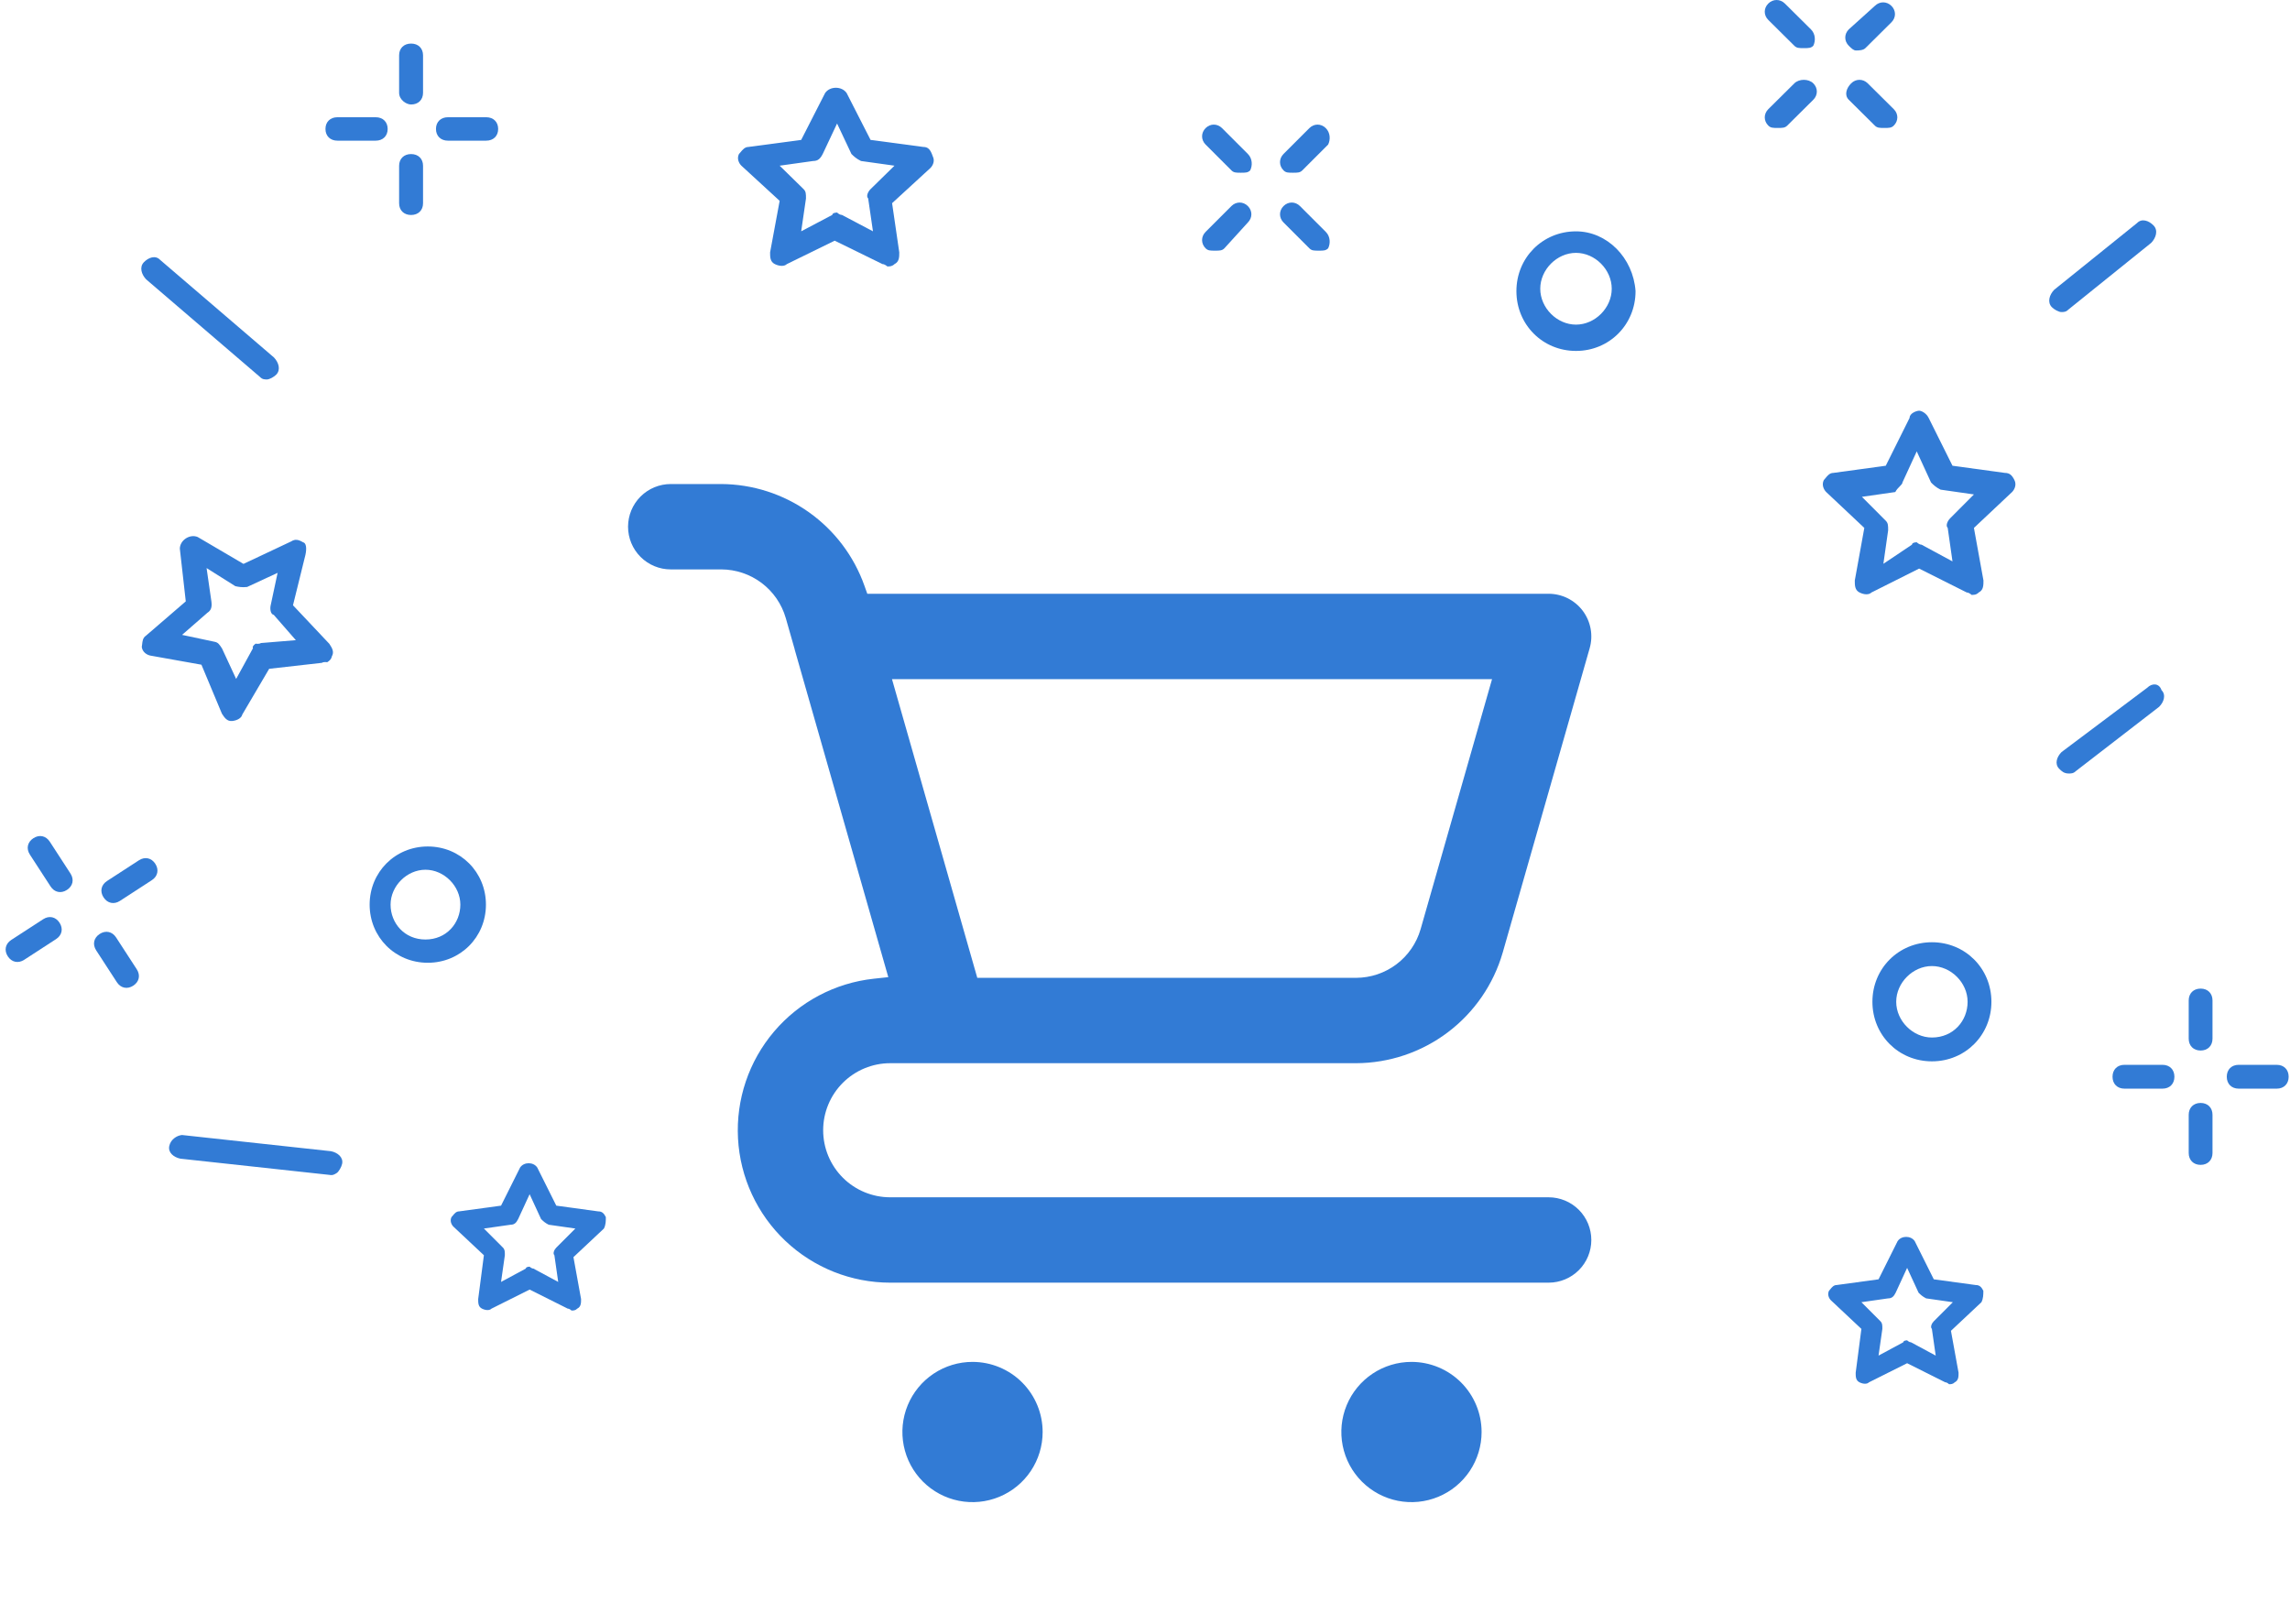 <svg width="282" height="200" viewBox="0 0 282 200" fill="none" xmlns="http://www.w3.org/2000/svg">
<g opacity="0.9">
<path d="M195.76 79.824L195.76 79.824L185.049 117.314C185.048 117.315 185.048 117.316 185.048 117.316C183.915 121.232 181.543 124.675 178.288 127.13C175.034 129.585 171.072 130.919 166.995 130.932C166.994 130.932 166.994 130.932 166.993 130.932L109.625 130.932C107.435 130.932 105.335 131.802 103.786 133.351C102.238 134.899 101.368 136.999 101.368 139.189C101.368 141.379 102.238 143.479 103.786 145.028C105.335 146.576 107.435 147.446 109.625 147.446H190.706C192.1 147.446 193.437 148 194.423 148.986C195.409 149.971 195.962 151.309 195.962 152.703C195.962 154.097 195.409 155.434 194.423 156.42C193.437 157.406 192.1 157.959 190.706 157.959H109.625C104.82 157.959 100.199 156.117 96.712 152.812C93.225 149.507 91.139 144.991 90.881 140.194C90.624 135.396 92.216 130.683 95.33 127.024C98.443 123.365 102.841 121.04 107.617 120.526L109.389 120.335L108.899 118.622L97.862 79.991L97.86 79.957L97.812 79.79L96.762 76.109L96.76 76.104C96.262 74.383 95.22 72.871 93.79 71.793C92.36 70.714 90.619 70.128 88.828 70.122V70.122H88.823H82.598C81.203 70.122 79.866 69.568 78.88 68.582C77.895 67.596 77.341 66.259 77.341 64.865C77.341 63.471 77.895 62.134 78.88 61.148C79.866 60.162 81.203 59.608 82.598 59.608H88.819C92.687 59.629 96.455 60.841 99.609 63.08C102.765 65.32 105.153 68.478 106.448 72.124L106.803 73.122H107.862H190.705C190.705 73.122 190.706 73.122 190.706 73.122C191.519 73.122 192.322 73.311 193.05 73.674C193.778 74.037 194.412 74.564 194.902 75.213C195.392 75.863 195.725 76.618 195.873 77.418C196.022 78.218 195.983 79.041 195.76 79.824ZM183.191 85.547L183.737 83.635H181.748H111.83H109.842L110.388 85.547L118.314 113.302L118.314 113.303L120.036 119.331L120.347 120.419H121.479L166.998 120.419L167.002 120.419C168.794 120.413 170.536 119.827 171.967 118.748C173.398 117.668 174.44 116.154 174.938 114.433L174.939 114.428L183.191 85.547ZM114.962 169.172C116.382 168.223 118.052 167.716 119.76 167.716C122.05 167.716 124.246 168.626 125.866 170.245C127.485 171.865 128.395 174.061 128.395 176.351C128.395 178.059 127.888 179.729 126.94 181.149C125.991 182.569 124.642 183.676 123.064 184.329C121.486 184.983 119.75 185.154 118.075 184.821C116.4 184.487 114.861 183.665 113.654 182.457C112.446 181.25 111.624 179.711 111.291 178.036C110.957 176.361 111.128 174.625 111.782 173.047C112.435 171.469 113.542 170.12 114.962 169.172ZM169.016 169.172C170.436 168.223 172.106 167.716 173.814 167.716C176.104 167.716 178.3 168.626 179.92 170.245C181.539 171.865 182.449 174.061 182.449 176.351C182.449 178.059 181.942 179.729 180.994 181.149C180.045 182.569 178.696 183.676 177.118 184.329C175.54 184.983 173.804 185.154 172.129 184.821C170.454 184.487 168.915 183.665 167.708 182.457C166.5 181.25 165.678 179.711 165.345 178.036C165.011 176.361 165.182 174.625 165.836 173.047C166.49 171.469 167.596 170.12 169.016 169.172Z" fill="#1c6dd0" />
<path fill-rule="evenodd" clip-rule="evenodd" d="M52.679 118.564C48.669 118.564 45.519 115.413 45.519 111.404C45.519 107.394 48.669 104.243 52.679 104.243C56.689 104.243 59.84 107.394 59.84 111.404C59.84 115.413 56.689 118.564 52.679 118.564ZM56.689 111.404C56.689 109.112 54.684 107.107 52.393 107.107C50.102 107.107 48.097 109.112 48.097 111.404C48.097 113.695 49.815 115.7 52.393 115.7C54.971 115.7 56.689 113.695 56.689 111.404Z" fill="#1c6dd0"/>
<path d="M17.711 32.301C17.139 32.902 17.425 33.804 17.998 34.405L32.022 46.428C32.308 46.729 32.594 46.729 32.881 46.729C33.167 46.729 33.739 46.428 34.026 46.127C34.598 45.526 34.312 44.625 33.739 44.023L19.715 32C19.142 31.399 18.284 31.7 17.711 32.301Z" fill="#1c6dd0"/>
<path d="M253.833 38.429C254.124 38.429 254.416 38.429 254.708 38.124L264.913 29.904C265.496 29.296 265.788 28.382 265.205 27.773C264.622 27.164 263.747 26.86 263.164 27.469L252.958 35.689C252.375 36.298 252.083 37.211 252.667 37.82C252.958 38.124 253.541 38.429 253.833 38.429Z" fill="#1c6dd0"/>
<path fill-rule="evenodd" clip-rule="evenodd" d="M186.737 35.853C186.737 31.73 189.965 28.49 194.073 28.49C197.888 28.49 201.116 31.73 201.409 35.853C201.409 39.977 198.181 43.217 194.073 43.217C189.965 43.217 186.737 39.977 186.737 35.853ZM189.673 35.559C189.673 37.915 191.727 39.977 194.074 39.977C196.422 39.977 198.476 37.915 198.476 35.559C198.476 33.202 196.422 31.14 194.074 31.14C191.727 31.14 189.673 33.202 189.673 35.559Z" fill="#1c6dd0"/>
<path fill-rule="evenodd" clip-rule="evenodd" d="M224.803 58.876C225.04 58.582 225.317 58.238 225.765 58.238L232.221 57.355L235.155 51.464C235.155 50.875 236.035 50.58 236.329 50.58C236.622 50.58 237.209 50.875 237.503 51.464L240.437 57.355L246.893 58.238C247.48 58.238 247.773 58.533 248.066 59.122C248.36 59.711 248.066 60.3 247.773 60.594L243.078 65.013L244.252 71.493C244.252 72.082 244.252 72.671 243.665 72.965C243.371 73.26 243.078 73.26 242.785 73.26C242.785 73.26 242.491 72.965 242.198 72.965L236.329 70.02L230.46 72.965C230.167 73.26 229.58 73.26 228.993 72.965C228.406 72.671 228.406 72.082 228.406 71.493L229.58 65.013L224.885 60.594C224.591 60.3 224.298 59.711 224.591 59.122C224.661 59.052 224.73 58.966 224.803 58.876ZM236.035 55.587L234.275 59.416C234.275 59.564 234.128 59.711 233.944 59.895C233.761 60.079 233.541 60.3 233.394 60.594L229.286 61.184L232.221 64.129C232.514 64.424 232.514 64.718 232.514 65.307L231.927 69.431L235.448 67.074C235.448 66.78 236.035 66.78 236.035 66.78C236.035 66.78 236.329 67.074 236.622 67.074L240.437 69.136L239.85 65.013C239.557 64.718 239.85 64.129 240.143 63.834L243.078 60.889L238.97 60.3C238.383 60.005 238.089 59.711 237.796 59.416L236.035 55.587Z" fill="#1c6dd0"/>
<path fill-rule="evenodd" clip-rule="evenodd" d="M107.205 17.23L113.686 18.095C114.275 18.095 114.57 18.384 114.864 19.25C115.159 19.827 114.864 20.404 114.57 20.693L109.856 25.021L110.74 31.082C110.74 31.659 110.74 32.236 110.151 32.525C109.856 32.813 109.561 32.813 109.267 32.813C109.267 32.813 108.972 32.525 108.678 32.525L102.786 29.639L96.894 32.525C96.599 32.813 96.01 32.813 95.421 32.525C94.832 32.236 94.832 31.659 94.832 31.082L96.01 24.733L91.296 20.404C91.002 20.116 90.707 19.538 91.002 18.961C91.072 18.893 91.141 18.809 91.214 18.72C91.452 18.432 91.73 18.095 92.18 18.095L98.661 17.23L101.607 11.458C102.197 10.592 103.669 10.592 104.259 11.458L107.205 17.23ZM106.911 24.444C106.616 24.156 106.911 23.579 107.205 23.29L110.151 20.404L106.027 19.827C105.438 19.538 105.143 19.25 104.849 18.961L103.081 15.21L101.314 18.961C101.019 19.538 100.724 19.827 100.135 19.827L96.011 20.404L98.957 23.29C99.251 23.579 99.251 23.867 99.251 24.444L98.662 28.485L102.492 26.465C102.492 26.176 103.081 26.176 103.081 26.176C103.081 26.176 103.376 26.465 103.67 26.465L107.5 28.485L106.911 24.444Z" fill="#1c6dd0"/>
<path d="M50.622 12.869C51.506 12.869 52.095 12.292 52.095 11.426V6.809C52.095 5.943 51.506 5.366 50.622 5.366C49.739 5.366 49.149 5.943 49.149 6.809V11.426C49.149 12.292 50.033 12.869 50.622 12.869Z" fill="#1c6dd0"/>
<path d="M49.149 25.033C49.149 25.899 49.739 26.476 50.622 26.476C51.506 26.476 52.095 25.899 52.095 25.033V20.416C52.095 19.55 51.506 18.973 50.622 18.973C49.739 18.973 49.149 19.55 49.149 20.416V25.033Z" fill="#1c6dd0"/>
<path d="M59.873 14.437H55.16C54.276 14.437 53.687 15.014 53.687 15.88C53.687 16.746 54.276 17.323 55.16 17.323H59.873C60.757 17.323 61.346 16.746 61.346 15.88C61.346 15.014 60.757 14.437 59.873 14.437Z" fill="#1c6dd0"/>
<path d="M46.266 14.437H41.552C40.668 14.437 40.079 15.014 40.079 15.88C40.079 16.746 40.668 17.323 41.552 17.323H46.266C47.149 17.323 47.739 16.746 47.739 15.88C47.739 15.014 47.149 14.437 46.266 14.437Z" fill="#1c6dd0"/>
<path d="M163.264 15.778C162.685 15.2 161.818 15.2 161.24 15.778L158.06 18.958C157.481 19.536 157.481 20.404 158.06 20.982C158.349 21.271 158.638 21.271 159.216 21.271C159.794 21.271 160.083 21.271 160.372 20.982L163.553 17.802C163.842 17.223 163.842 16.356 163.264 15.778Z" fill="#1c6dd0"/>
<path d="M153.666 27.4C154.244 26.822 154.244 25.954 153.666 25.376C153.088 24.798 152.22 24.798 151.642 25.376L148.462 28.556C147.884 29.134 147.884 30.002 148.462 30.58C148.751 30.869 149.04 30.869 149.618 30.869C150.197 30.869 150.486 30.869 150.775 30.58L153.666 27.4Z" fill="#1c6dd0"/>
<path d="M163.264 28.556L160.083 25.376C159.505 24.798 158.638 24.798 158.06 25.376C157.481 25.954 157.481 26.822 158.06 27.4L161.24 30.58C161.529 30.869 161.818 30.869 162.396 30.869C162.974 30.869 163.264 30.869 163.553 30.58C163.842 30.002 163.842 29.134 163.264 28.556Z" fill="#1c6dd0"/>
<path d="M153.666 18.958L150.486 15.778C149.908 15.2 149.04 15.2 148.462 15.778C147.884 16.356 147.884 17.223 148.462 17.802L151.642 20.982C151.931 21.271 152.22 21.271 152.799 21.271C153.377 21.271 153.666 21.271 153.955 20.982C154.244 20.404 154.244 19.536 153.666 18.958Z" fill="#1c6dd0"/>
<path fill-rule="evenodd" clip-rule="evenodd" d="M35.852 66.677C36.343 66.358 36.747 66.444 37.31 66.775C37.714 66.861 37.787 67.51 37.615 68.318L36.08 74.538L40.559 79.289C40.877 79.779 41.195 80.269 40.864 80.832C40.778 81.236 40.533 81.395 40.288 81.555C40.288 81.555 39.884 81.469 39.639 81.628L33.147 82.362L29.836 87.994C29.75 88.398 29.259 88.716 28.61 88.79C27.961 88.863 27.643 88.373 27.325 87.884L24.806 81.859L18.499 80.732C18.095 80.646 17.532 80.315 17.459 79.666C17.479 79.571 17.491 79.462 17.503 79.347C17.542 78.974 17.588 78.538 17.962 78.295L22.877 74.059L22.146 67.569C22.159 66.516 23.385 65.72 24.352 66.137L29.984 69.443L35.852 66.677ZM33.715 75.725C33.311 75.639 33.238 74.99 33.324 74.586L34.184 70.546L30.435 72.284C29.786 72.358 29.382 72.272 28.978 72.186L28.978 72.186L25.439 69.957L26.037 74.096C26.11 74.745 26.024 75.149 25.534 75.467L22.421 78.185L26.462 79.043C26.866 79.129 27.025 79.373 27.343 79.863L29.08 83.61L31.152 79.827C30.993 79.582 31.483 79.264 31.483 79.264C31.483 79.264 31.887 79.35 32.133 79.19L36.432 78.836L33.715 75.725Z" fill="#1c6dd0"/>
<path d="M20.844 141.133C20.672 141.941 21.394 142.517 22.203 142.689L40.573 144.687C40.977 144.772 41.222 144.613 41.468 144.454C41.712 144.295 42.044 143.732 42.13 143.328C42.302 142.519 41.58 141.944 40.771 141.772L22.401 139.774C21.751 139.848 21.016 140.325 20.844 141.133Z" fill="#1c6dd0"/>
<path d="M8.246 109.592C8.982 109.115 9.154 108.307 8.677 107.572L6.132 103.653C5.655 102.919 4.846 102.747 4.111 103.224C3.376 103.702 3.204 104.51 3.681 105.245L6.226 109.163C6.703 109.898 7.511 110.07 8.246 109.592Z" fill="#1c6dd0"/>
<path d="M16.41 121.385C17.146 120.908 17.318 120.099 16.841 119.365L14.296 115.446C13.819 114.711 13.01 114.54 12.275 115.017C11.54 115.495 11.368 116.303 11.845 117.038L14.39 120.956C14.867 121.691 15.675 121.863 16.41 121.385Z" fill="#1c6dd0"/>
<path d="M12.753 110.513C13.23 111.247 14.039 111.419 14.774 110.941L18.695 108.395C19.43 107.918 19.602 107.109 19.125 106.375C18.648 105.64 17.84 105.468 17.105 105.946L13.183 108.492C12.448 108.97 12.276 109.778 12.753 110.513Z" fill="#1c6dd0"/>
<path d="M2.981 118.199L6.902 115.652C7.637 115.175 7.809 114.366 7.332 113.632C6.855 112.897 6.047 112.725 5.312 113.203L1.39 115.749C0.655 116.227 0.483 117.035 0.96 117.77C1.437 118.504 2.246 118.676 2.981 118.199Z" fill="#1c6dd0"/>
<path d="M228.545 6.216C228.837 6.216 229.42 6.216 229.711 5.927L232.918 2.746C233.501 2.168 233.501 1.301 232.918 0.723C232.335 0.145 231.461 0.145 230.878 0.723L227.671 3.614C227.088 4.192 227.088 5.059 227.671 5.638C227.962 5.927 228.254 6.216 228.545 6.216Z" fill="#1c6dd0"/>
<path d="M220.964 10.263L217.757 13.443C217.174 14.022 217.174 14.889 217.757 15.467C218.048 15.756 218.34 15.756 218.923 15.756C219.506 15.756 219.797 15.756 220.089 15.467L223.296 12.287C223.879 11.709 223.879 10.841 223.296 10.263C222.713 9.685 221.547 9.685 220.964 10.263Z" fill="#1c6dd0"/>
<path d="M227.668 12.287L230.875 15.467C231.167 15.756 231.458 15.756 232.041 15.756C232.624 15.756 232.916 15.756 233.208 15.467C233.791 14.889 233.791 14.021 233.208 13.443L230.001 10.263C229.418 9.685 228.543 9.685 227.96 10.263C227.377 10.841 227.085 11.709 227.668 12.287Z" fill="#1c6dd0"/>
<path d="M223.004 3.614L219.797 0.434C219.214 -0.145 218.34 -0.145 217.757 0.434C217.174 1.012 217.174 1.879 217.757 2.457L220.964 5.638C221.255 5.927 221.547 5.927 222.13 5.927C222.713 5.927 223.004 5.927 223.296 5.638C223.587 5.059 223.587 4.192 223.004 3.614Z" fill="#1c6dd0"/>
<path d="M264.419 84.695L253.867 92.616C253.281 93.202 252.988 94.082 253.574 94.669C253.867 94.963 254.161 95.256 254.747 95.256C255.04 95.256 255.333 95.256 255.626 94.963L265.884 87.042C266.47 86.455 266.763 85.575 266.177 84.988C265.884 84.108 265.005 84.108 264.419 84.695Z" fill="#1c6dd0"/>
<path fill-rule="evenodd" clip-rule="evenodd" d="M237.904 116.036C242.007 116.036 245.231 119.263 245.231 123.37C245.231 127.477 242.007 130.704 237.904 130.704C233.801 130.704 230.577 127.477 230.577 123.37C230.577 119.263 233.801 116.036 237.904 116.036ZM233.507 123.37C233.507 125.717 235.558 127.77 237.903 127.77C240.541 127.77 242.299 125.717 242.299 123.37C242.299 121.023 240.248 118.969 237.903 118.969C235.558 118.969 233.507 121.023 233.507 123.37Z" fill="#1c6dd0"/>
<path fill-rule="evenodd" clip-rule="evenodd" d="M243.298 158.251C243.767 158.251 244.002 158.486 244.237 158.956C244.237 159.425 244.237 159.895 244.002 160.365L240.248 163.888L241.186 169.055C241.186 169.524 241.186 169.994 240.717 170.229C240.483 170.464 240.248 170.464 240.013 170.464C240.013 170.464 239.779 170.229 239.544 170.229L234.851 167.88L230.158 170.229C229.924 170.464 229.454 170.464 228.985 170.229C228.516 169.994 228.516 169.524 228.516 169.055L229.22 163.653L225.466 160.13C225.231 159.895 224.996 159.425 225.231 158.956C225.286 158.9 225.342 158.832 225.4 158.759C225.589 158.525 225.811 158.251 226.17 158.251L231.332 157.547L233.678 152.849C234.147 152.145 235.32 152.145 235.79 152.849L238.136 157.547L243.298 158.251ZM237.901 163.653C237.667 163.418 237.901 162.948 238.136 162.713L240.482 160.365L237.197 159.895C236.728 159.66 236.494 159.425 236.259 159.191L234.851 156.137L233.443 159.191C233.209 159.66 232.974 159.895 232.505 159.895L229.22 160.365L231.566 162.713C231.801 162.948 231.801 163.183 231.801 163.653L231.331 166.941L234.382 165.297C234.382 165.062 234.851 165.062 234.851 165.062C234.851 165.062 235.086 165.297 235.32 165.297L238.371 166.941L237.901 163.653Z" fill="#1c6dd0"/>
<path fill-rule="evenodd" clip-rule="evenodd" d="M73.667 149.18C74.137 149.18 74.371 149.415 74.606 149.884C74.606 150.354 74.606 150.824 74.371 151.293L70.617 154.816L71.556 159.983C71.556 160.453 71.556 160.923 71.086 161.157C70.852 161.392 70.617 161.392 70.382 161.392C70.382 161.392 70.148 161.157 69.913 161.157L65.22 158.809L60.528 161.157C60.293 161.392 59.824 161.392 59.354 161.157C58.885 160.923 58.885 160.453 58.885 159.983L59.589 154.581L55.835 151.059C55.6 150.824 55.365 150.354 55.6 149.884C55.656 149.829 55.711 149.76 55.769 149.688C55.959 149.454 56.18 149.18 56.539 149.18L61.701 148.475L64.047 143.778C64.516 143.073 65.69 143.073 66.159 143.778L68.505 148.475L73.667 149.18ZM68.27 154.581C68.036 154.347 68.27 153.877 68.505 153.642L70.852 151.293L67.567 150.824C67.097 150.589 66.863 150.354 66.628 150.119L65.22 147.066L63.812 150.119C63.578 150.589 63.343 150.824 62.874 150.824L59.589 151.293L61.935 153.642C62.17 153.877 62.17 154.112 62.17 154.581L61.701 157.869L64.751 156.225C64.751 155.991 65.22 155.991 65.22 155.991C65.22 155.991 65.455 156.225 65.689 156.225L68.74 157.869L68.27 154.581Z" fill="#1c6dd0"/>
<path d="M272.457 123.212C272.457 122.332 271.871 121.745 270.992 121.745C270.113 121.745 269.526 122.332 269.526 123.212V127.905C269.526 128.785 270.113 129.372 270.992 129.372C271.871 129.372 272.457 128.785 272.457 127.905V123.212Z" fill="#1c6dd0"/>
<path d="M270.992 135.826C270.113 135.826 269.526 136.413 269.526 137.293V141.986C269.526 142.866 270.113 143.453 270.992 143.453C271.871 143.453 272.457 142.866 272.457 141.986V137.293C272.457 136.413 271.871 135.826 270.992 135.826Z" fill="#1c6dd0"/>
<path d="M274.214 132.599C274.214 133.479 274.8 134.066 275.679 134.066H280.369C281.248 134.066 281.834 133.479 281.834 132.599C281.834 131.719 281.248 131.132 280.369 131.132H275.679C274.8 131.132 274.214 131.719 274.214 132.599Z" fill="#1c6dd0"/>
<path d="M266.3 131.132H261.611C260.732 131.132 260.146 131.719 260.146 132.599C260.146 133.479 260.732 134.066 261.611 134.066H266.3C267.18 134.066 267.766 133.479 267.766 132.599C267.766 131.719 267.18 131.132 266.3 131.132Z" fill="#1c6dd0"/>
</g>
</svg>
